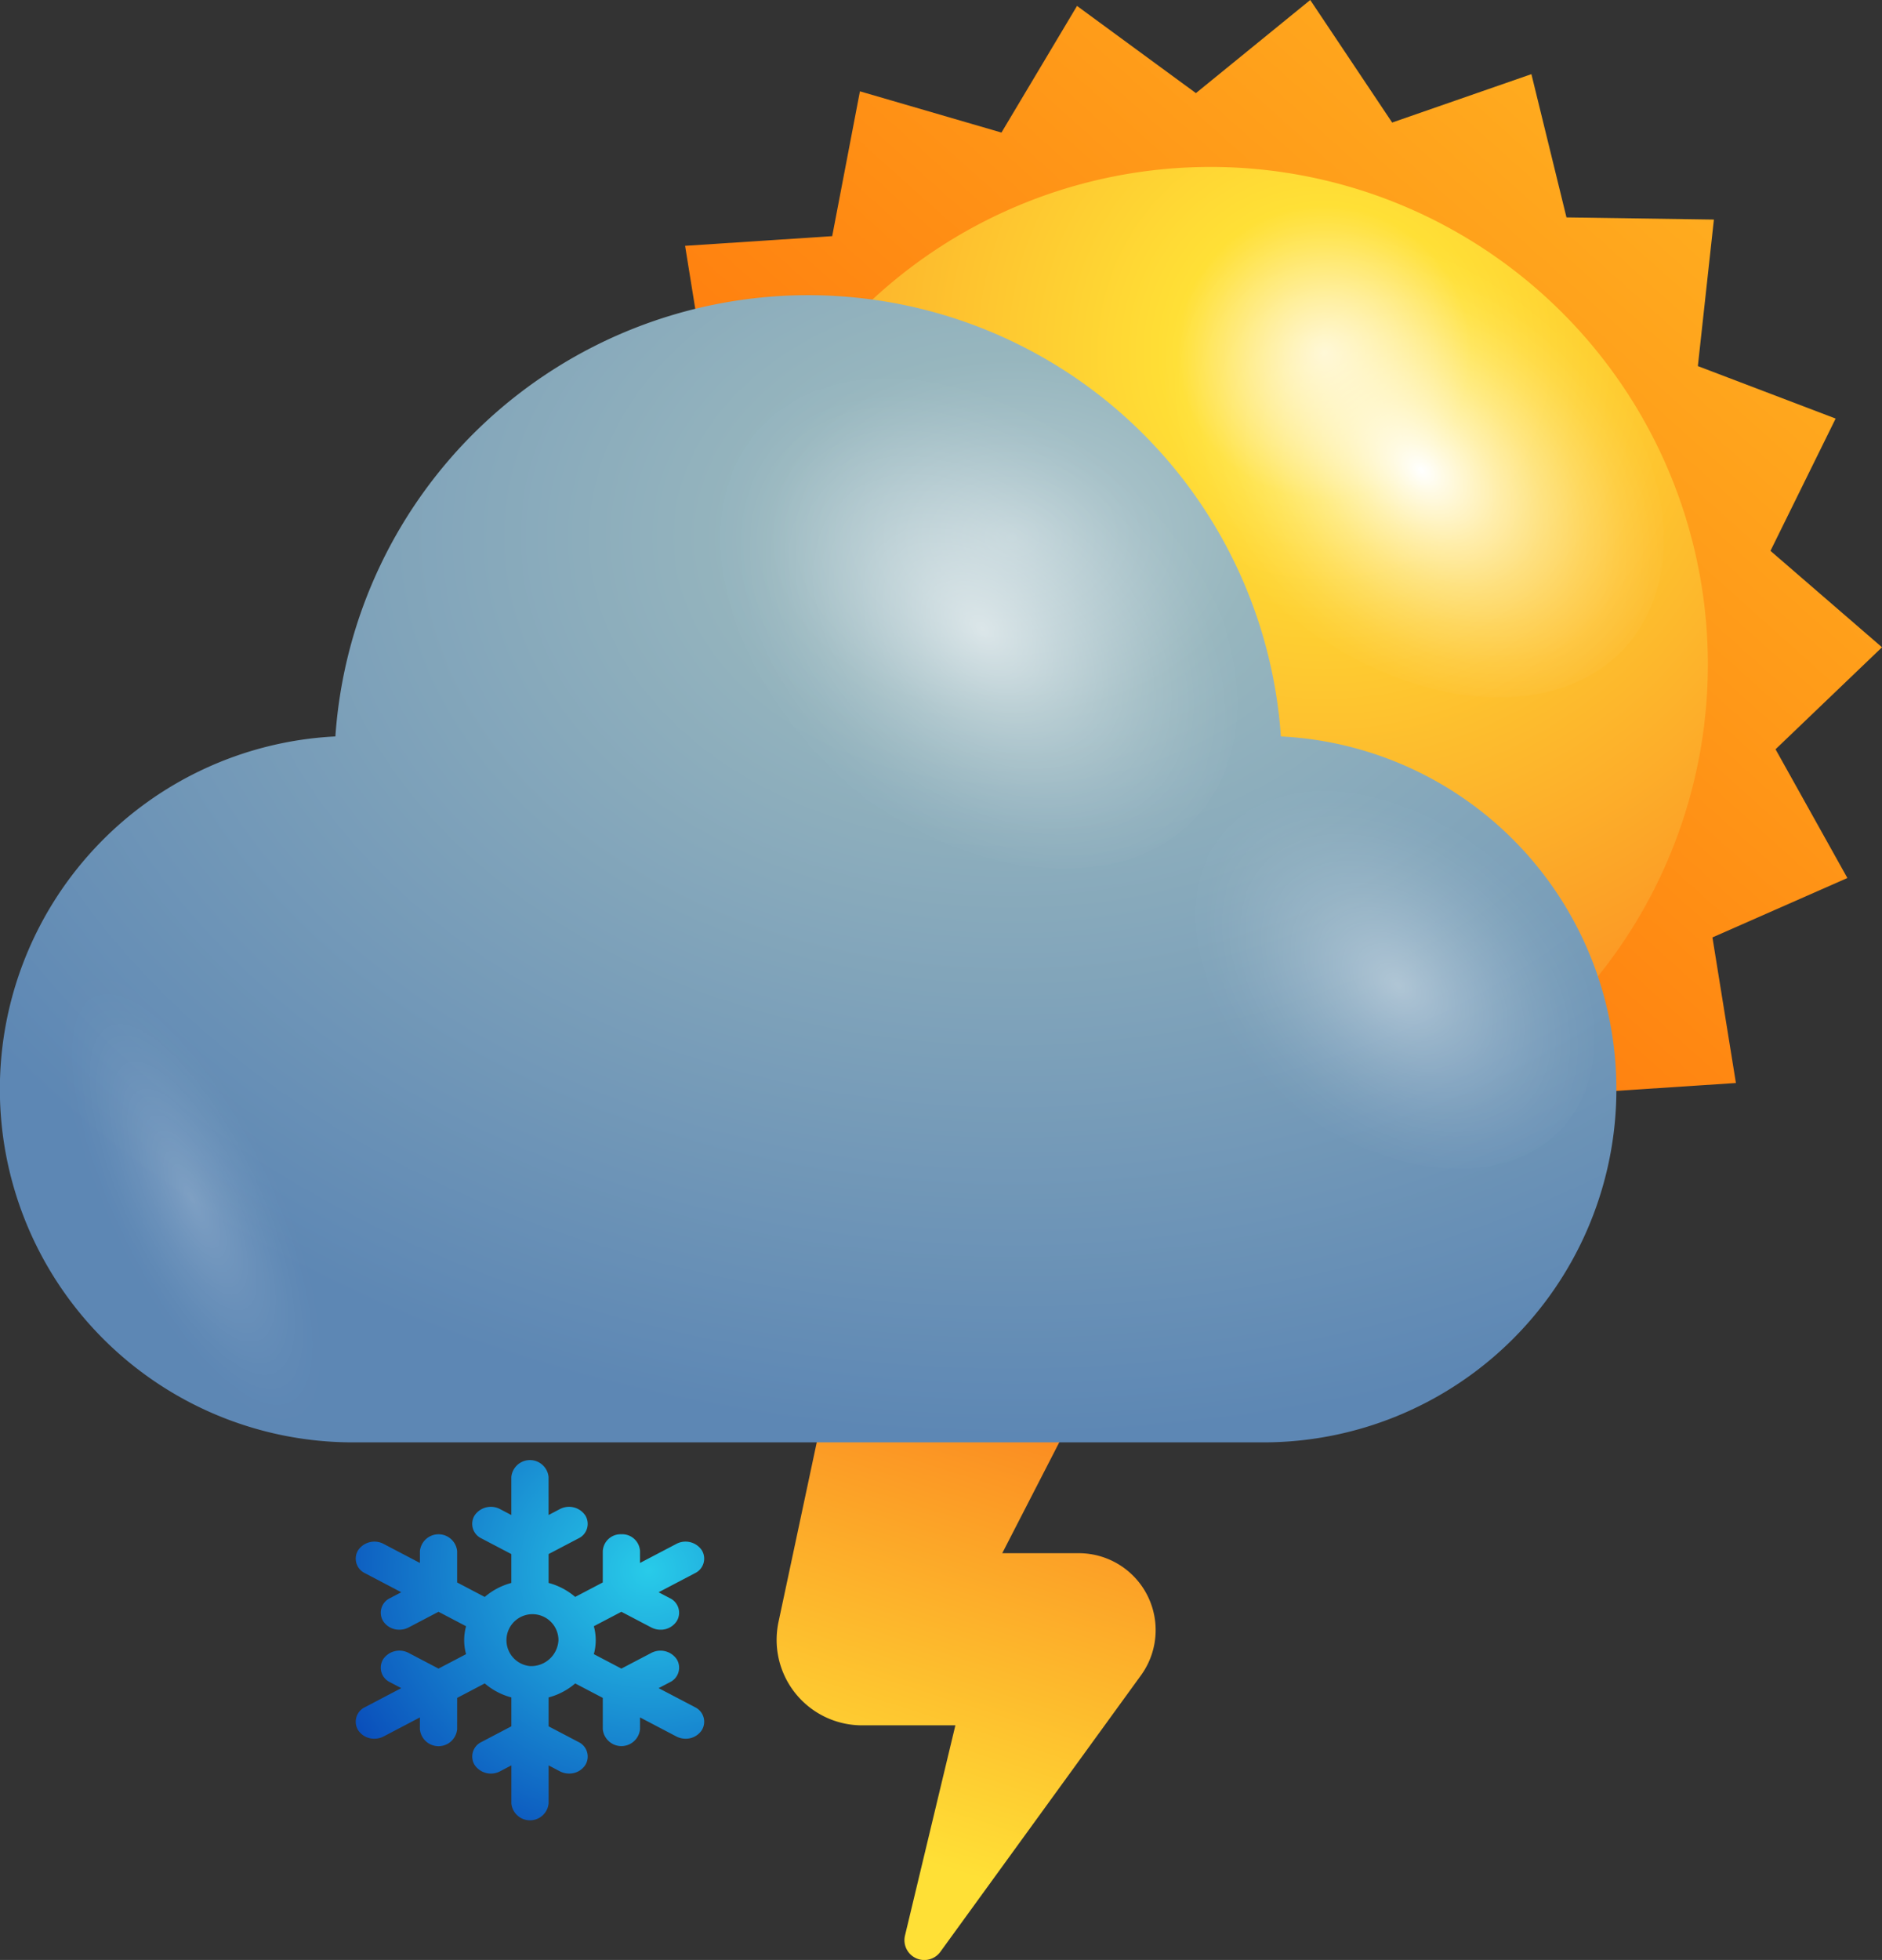 <svg xmlns="http://www.w3.org/2000/svg" xmlns:xlink="http://www.w3.org/1999/xlink" width="107.253" height="111.67" viewBox="0 0 107.253 111.67">
  <rect x="0" y="0" width="107.253" height="111.67" fill="#333333" stroke="none"/>
  <defs>
    <style>
      .cls-1 {
        isolation: isolate;
      }

      .cls-2 {
        fill: url(#linear-gradient);
      }

      .cls-3 {
        fill: url(#radial-gradient);
      }

      .cls-10, .cls-4, .cls-5, .cls-8, .cls-9 {
        mix-blend-mode: overlay;
      }

      .cls-4 {
        fill: url(#radial-gradient-2);
      }

      .cls-5, .cls-9 {
        opacity: 0.4;
      }

      .cls-5 {
        fill: url(#Degradado_sin_nombre_34);
      }

      .cls-6 {
        fill: url(#linear-gradient-2);
      }

      .cls-7 {
        fill: url(#radial-gradient-3);
      }

      .cls-8 {
        opacity: 0.6;
        fill: url(#radial-gradient-4);
      }

      .cls-9 {
        fill: url(#radial-gradient-5);
      }

      .cls-10 {
        opacity: 0.2;
        fill: url(#Degradado_sin_nombre_34-2);
      }

      .cls-11 {
        fill: url(#radial-gradient-6);
      }
    </style>
    <linearGradient id="linear-gradient" x1="103.877" y1="-1.135" x2="36.619" y2="74.024" gradientUnits="userSpaceOnUse">
      <stop offset="0" stop-color="#ffba24"/>
      <stop offset="1" stop-color="#f50"/>
    </linearGradient>
    <radialGradient id="radial-gradient" cx="379.465" cy="20.084" r="53.807" gradientTransform="matrix(-1, 0, 0, 1, 454.933, 0)" gradientUnits="userSpaceOnUse">
      <stop offset="0" stop-color="#fff4c3"/>
      <stop offset="0.156" stop-color="#ffe036"/>
      <stop offset="1" stop-color="#fa761c"/>
    </radialGradient>
    <radialGradient id="radial-gradient-2" cx="1373.867" cy="-1566.503" r="8.077" gradientTransform="matrix(-0.839, 1.154, -1.619, -1.313, -1302.51, -3615.464)" gradientUnits="userSpaceOnUse">
      <stop offset="0" stop-color="#fff"/>
      <stop offset="0.103" stop-color="#fff" stop-opacity="0.848"/>
      <stop offset="0.29" stop-color="#fff" stop-opacity="0.594"/>
      <stop offset="0.469" stop-color="#fff" stop-opacity="0.382"/>
      <stop offset="0.635" stop-color="#fff" stop-opacity="0.217"/>
      <stop offset="0.783" stop-color="#fff" stop-opacity="0.098"/>
      <stop offset="0.91" stop-color="#fff" stop-opacity="0.026"/>
      <stop offset="1" stop-color="#fff" stop-opacity="0"/>
    </radialGradient>
    <radialGradient id="Degradado_sin_nombre_34" data-name="Degradado sin nombre 34" cx="-2521.862" cy="3022.323" r="7.794" gradientTransform="matrix(-1.172, -1.101, 0.222, -0.728, -3572.755, -521.958)" xlink:href="#radial-gradient-2"/>
    <linearGradient id="linear-gradient-2" x1="48.185" y1="110.904" x2="59.71" y2="74.615" gradientUnits="userSpaceOnUse">
      <stop offset="0.156" stop-color="#ffe036"/>
      <stop offset="1" stop-color="#fa761c"/>
    </linearGradient>
    <radialGradient id="radial-gradient-3" cx="57.669" cy="30.589" r="70.256" gradientTransform="translate(115.339 52.934) rotate(180) scale(1 0.73)" gradientUnits="userSpaceOnUse">
      <stop offset="0" stop-color="#b6ccd2"/>
      <stop offset="0.198" stop-color="#97b6be"/>
      <stop offset="1" stop-color="#5d87b4"/>
    </radialGradient>
    <radialGradient id="radial-gradient-4" cx="1389.87" cy="-1559.341" r="8.476" xlink:href="#radial-gradient-2"/>
    <radialGradient id="radial-gradient-5" cx="1390.452" cy="-1574.265" r="6.661" xlink:href="#radial-gradient-2"/>
    <radialGradient id="Degradado_sin_nombre_34-2" data-name="Degradado sin nombre 34" cx="10.935" cy="68.338" r="4.871" gradientTransform="matrix(0.901, -0.434, 1.263, 2.623, -85.212, -106.163)" xlink:href="#radial-gradient-2"/>
    <radialGradient id="radial-gradient-6" cx="991.496" cy="-335.565" r="62.655" gradientTransform="translate(-268.413 183.112) scale(0.308 0.279)" gradientUnits="userSpaceOnUse">
      <stop offset="0" stop-color="#28cbe9"/>
      <stop offset="1" stop-color="#0a4fbb"/>
    </radialGradient>
  </defs>
  <g class="cls-1">
    <g id="Слой_2" data-name="Слой 2">
      <g id="OBJECTS">
        <g>
          <polygon class="cls-2" points="98.928 61.705 90.544 62.256 88.965 70.508 80.899 68.158 76.592 75.371 69.816 70.404 63.302 75.711 58.634 68.727 50.698 71.484 48.699 63.324 40.298 63.201 41.212 54.85 33.359 51.861 37.074 44.324 30.719 38.83 36.786 33.02 32.692 25.684 40.381 22.299 39.043 14.006 47.426 13.455 49.006 5.203 57.072 7.553 61.378 0.338 68.154 5.305 74.669 0 79.337 6.982 87.273 4.225 89.272 12.387 97.673 12.51 96.759 20.859 104.611 23.848 100.897 31.385 107.253 36.879 101.186 42.69 105.28 50.025 97.59 53.41 98.928 61.705"/>
          <path class="cls-3" d="M40.641,37.853A28.344,28.344,0,1,0,68.985,9.512,28.345,28.345,0,0,0,40.641,37.853Z"/>
          <g>
            <path class="cls-4" d="M73.304,34.94c-7.219-5.859-10.039-14.774-6.296-19.92,3.744-5.146,12.631-4.566,19.854,1.285,7.217,5.856,10.033,14.775,6.293,19.918C89.408,41.371,80.521,40.791,73.304,34.94Z"/>
            <path class="cls-5" d="M43.933,44.119c.958-3.135,5.817-1.836,10.862,2.902,5.045,4.738,8.356,11.117,7.404,14.256-.954,3.133-5.815,1.836-10.862-2.902C46.295,53.635,42.981,47.25,43.933,44.119Z"/>
          </g>
        </g>
        <path class="cls-6" d="M61.478,88.494h-4.361l7.189-13.975a8.361,8.361,0,0,0,.713-2,8.029,8.029,0,1,0-15.705-3.344L44.507,91.752l-.148.693a5.007,5.007,0,0,0-.1.988,4.87,4.87,0,0,0,4.867,4.869h5.32l-2.871,11.975a1.131,1.131,0,0,0,2.016.928l11.434-15.756a4.383,4.383,0,0,0-3.547-6.955Z"/>
        <g>
          <path class="cls-7" d="M72.996,41.959a27.006,27.006,0,0,0-53.883,0,20.123,20.123,0,0,0,1.01,40.221H71.986a20.123,20.123,0,0,0,1.01-40.221Z"/>
          <path class="cls-8" d="M47.947,44.461c-7.576-6.146-10.535-15.502-6.607-20.902,3.93-5.4,13.256-4.793,20.836,1.348,7.572,6.145,10.527,15.508,6.604,20.902C64.848,51.213,55.522,50.605,47.947,44.461Z"/>
          <path class="cls-9" d="M73.137,62.627c-5.953-4.83-8.277-12.184-5.191-16.428,3.088-4.244,10.418-3.768,16.373,1.059,5.953,4.83,8.275,12.188,5.191,16.428C86.42,67.931,79.09,67.455,73.137,62.627Z"/>
          <path class="cls-10" d="M14.389,63.302c-4.395-6.856-9.496-10.152-11.408-7.373-1.904,2.775.109,10.588,4.5,17.443,4.396,6.854,9.502,10.154,11.408,7.373C20.793,77.963,18.781,70.158,14.389,63.302Z"/>
        </g>
        <path class="cls-11" d="M39.602,97.266l-2.068-1.084.64-.335a.917.917,0,0,0,.389-1.316,1.123,1.123,0,0,0-1.45-.353L35.412,95.069l-1.57-.823a2.996,2.996,0,0,0,0-1.591l1.57-.823,1.701.892a1.137,1.137,0,0,0,.529.13,1.085,1.085,0,0,0,.92-.482.917.917,0,0,0-.388-1.316l-.64-.336L39.602,89.635a.917.917,0,0,0,.389-1.316,1.12,1.12,0,0,0-1.45-.353L36.473,89.05l.001-.671a1.016,1.016,0,0,0-1.061-.964h0a1.016,1.016,0,0,0-1.061.963l-.001,1.783-1.572.824a3.845,3.845,0,0,0-1.516-.797V88.544l1.701-.892a.916.916,0,0,0,.388-1.316,1.121,1.121,0,0,0-1.45-.353l-.64.336v-2.167a1.066,1.066,0,0,0-2.122,0v2.167l-.64-.336a1.122,1.122,0,0,0-1.45.353.917.917,0,0,0,.388,1.316l1.702.892v1.645a3.842,3.842,0,0,0-1.516.798L26.052,90.162V88.379a1.066,1.066,0,0,0-2.122,0V89.05l-2.067-1.084a1.121,1.121,0,0,0-1.45.353A.917.917,0,0,0,20.801,89.635l2.067,1.084-.641.335a.918.918,0,0,0-.388,1.317,1.086,1.086,0,0,0,.92.482,1.136,1.136,0,0,0,.529-.129l1.702-.892,1.571.823a2.988,2.988,0,0,0,0,1.591l-1.571.823-1.701-.892a1.121,1.121,0,0,0-1.45.353.916.916,0,0,0,.388,1.316l.64.336L20.801,97.266a.916.916,0,0,0-.388,1.316,1.084,1.084,0,0,0,.92.482,1.137,1.137,0,0,0,.53-.129L23.929,97.851v.671a1.066,1.066,0,0,0,2.123,0l.001-1.783,1.572-.825a3.844,3.844,0,0,0,1.516.798v1.646l-1.701.892a.916.916,0,0,0-.388,1.316,1.121,1.121,0,0,0,1.45.353l.64-.336v2.168a1.066,1.066,0,0,0,2.122,0v-2.167l.639.336a1.137,1.137,0,0,0,.53.129,1.084,1.084,0,0,0,.92-.482.917.917,0,0,0-.387-1.316l-1.702-.892V96.712a3.834,3.834,0,0,0,1.516-.797l1.572.823v1.784a1.066,1.066,0,0,0,2.122,0v-.671l2.068,1.084a1.136,1.136,0,0,0,.529.129,1.086,1.086,0,0,0,.92-.482A.917.917,0,0,0,39.602,97.266Zm-9.401-2.34a1.482,1.482,0,1,1,1.625-1.476A1.557,1.557,0,0,1,30.202,94.926Z"/>
      </g>
    </g>
  </g>
</svg>
